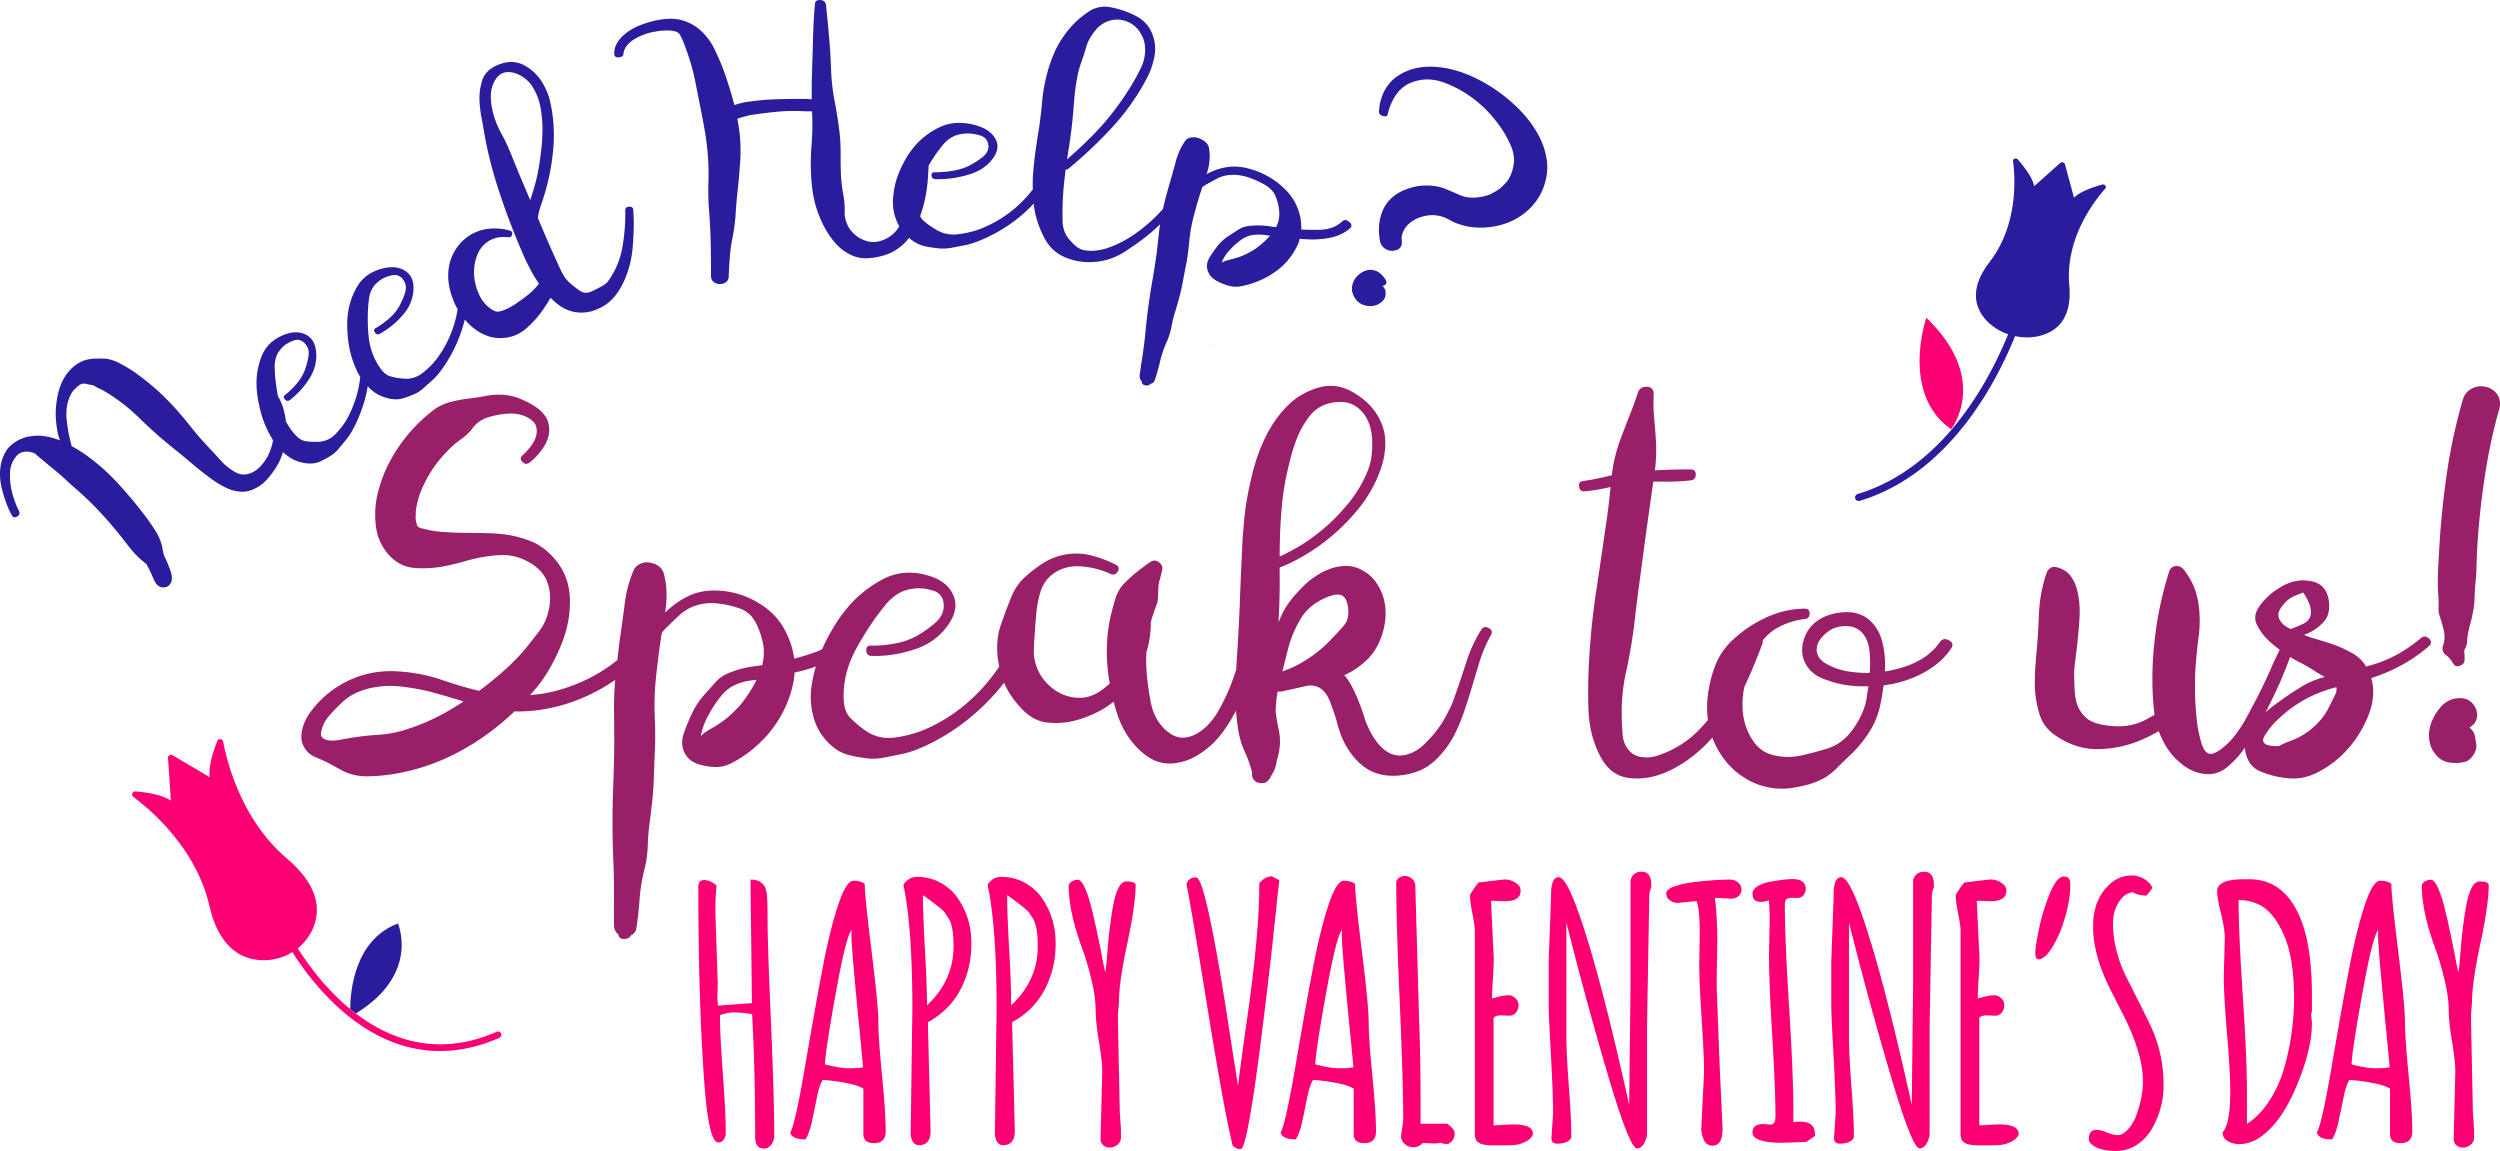 <svg version="1.1" id="Layer_1" xmlns="http://www.w3.org/2000/svg" x="0" y="0" viewBox="0 0 180.419 83.062" xml:space="preserve"><style>.st0{fill:#991f68}.st1{fill:#fc0073}.st2{fill:#291d9e}</style><path class="st0" d="M107.428 45.32c-.23-.121-.411-.073-.544.145a10.41 10.41 0 00-1.107 2.449c-.279.87-.569 1.73-.871 2.576a6.366 6.366 0 01-.363.817c-.145.29-.308.587-.49.889a9.273 9.273 0 01-1.252 1.505c-.471.448-.967.714-1.488.799-.338.06-.677.012-1.016-.145-.338-.157-.67-.454-.998-.89a6.15 6.15 0 01-.852-1.741 15.067 15.067 0 00-.726-1.869 5.722 5.722 0 00-.526-.907c-.055-.079-.122-.148-.185-.22a5.832 5.832 0 001.636-1.104c.545-.532.932-1.216 1.162-2.05.23-.823.247-1.61.054-2.36a3.65 3.65 0 00-.526-1.142 2.736 2.736 0 00-.944-.871 2.466 2.466 0 00-1.197-.363c-.411 0-.817.073-1.216.218-.75.278-1.44.744-2.068 1.397-.63.641-1.083 1.246-1.36 1.814-.103.21-.195.425-.285.644.062-1.07.095-2.142.085-3.22-.005-.245 0-.486-.002-.73.393-.157.787-.33 1.18-.54a15.493 15.493 0 001.652-1.017 14.326 14.326 0 002.703-2.503 9.493 9.493 0 001.76-3.048c.23-.653.339-1.307.327-1.96 0-.64-.182-1.27-.544-1.887-.388-.665-.986-1.233-1.797-1.705-.556-.315-1.1-.466-1.633-.454-.266 0-.526.036-.78.109-.786.218-1.47.58-2.05 1.089a7.988 7.988 0 00-1.47 1.814c-.484.823-.87 1.736-1.16 2.74a24.66 24.66 0 00-.636 2.975c-.072.52-.127 1.034-.163 1.542-.048.497-.079.962-.09 1.398a262.246 262.246 0 00-.182 4.245c-.06 1.415-.14 2.83-.236 4.246-.008.104-.012.21-.018.315l-.01.03a14.384 14.384 0 01-1.27 2.939 4.02 4.02 0 01-.49.725 3.69 3.69 0 01-.617.617c-.4.339-.841.539-1.325.6-.484.047-.961-.152-1.433-.6-.557-.532-.907-1.24-1.052-2.123a19.373 19.373 0 01-.29-2.394c-.01-.392-.005-.742.01-1.067l.007-.022a6.2 6.2 0 00.273-1.397c.024-.182.036-.363.036-.544 0-.04-.004-.08-.005-.119.028-.11.046-.228.078-.335.108-.339.223-.671.344-.998.073-.17.11-.369.11-.599 0-.218.005-.417.017-.598a2.77 2.77 0 01.11-.635c.06-.206.114-.418.162-.635.06-.23-.012-.424-.217-.58a.533.533 0 00-.327-.128.545.545 0 00-.29.09c-.327.219-.647.454-.962.708-.314.254-.61.52-.889.798-.326.316-.562.72-.708 1.216-.145.496-.266.962-.362 1.397-.121.569-.194 1.15-.218 1.742a9.389 9.389 0 00-.018.599c0 .387.018.768.054 1.143.03.384.087.778.155 1.177a6.282 6.282 0 01-.735.583 2.95 2.95 0 01-.926.4 2.85 2.85 0 01-.961.017 3.138 3.138 0 01-1.615-.744 3.352 3.352 0 01-1.052-1.506 3 3 0 01-.182-1.234c.012-.423.036-.84.073-1.252.024-.471.06-.943.109-1.415.048-.472.138-.937.272-1.396a2.7 2.7 0 01.526-.999c.23-.253.49-.453.78-.598.544-.278 1.161-.375 1.85-.29a6.131 6.131 0 011.924.525c.218.097.393.037.526-.18.12-.219.066-.382-.163-.49a8.452 8.452 0 00-1.724-.654 4.286 4.286 0 00-1.107-.145 4.491 4.491 0 00-2.34.653 9.902 9.902 0 00-1.397 1.07c-.448.412-.793.944-1.034 1.597a46.28 46.28 0 00-.672 1.797 5.136 5.136 0 00-.272 1.669c0 .157.006.32.018.49.025.306.071.599.13.885a13.74 13.74 0 01-1.283 1.618c-1.198 1.295-2.576 2.275-4.137 2.94a8.216 8.216 0 01-2.177.562 2.894 2.894 0 01-2.14-.563 6.943 6.943 0 01-1.053-.907c-.267-.29-.412-.725-.436-1.306-.048-1.221.248-2.425.89-3.61.652-1.198 1.348-2.244 2.086-3.14a3.48 3.48 0 01.889-.816c.302-.206.677-.338 1.125-.4.435-.071.913-.029 1.433.128.52.145.786.502.798 1.07.012.497-.217.938-.689 1.325a8.52 8.52 0 01-1.27.889 5.2 5.2 0 01-1.597.544 8.032 8.032 0 01-1.687.146c-.242-.013-.357.102-.345.344 0 .254.12.387.363.4.992.036 2.014-.115 3.066-.454 1.065-.339 1.893-.938 2.486-1.796.52-.75.647-1.446.381-2.087-.266-.653-.81-1.118-1.633-1.397a4.93 4.93 0 00-1.56-.272c-.642 0-1.252.145-1.833.435a8.464 8.464 0 00-2.703 2.178c-.412.508-.774 1.04-1.089 1.596-.259.442-.474.878-.665 1.312-.123.062-.244.126-.38.176-.565.205-1.108.368-1.64.512a5.826 5.826 0 00-.573-1.873 4.91 4.91 0 00-1.814-2.032 6.132 6.132 0 00-3.375-1.016c-.556 0-1.064.085-1.524.254-.665.254-1.312.672-1.941 1.252l-.089.084.034-.21a8.11 8.11 0 00.073-1.071c0-.496-.06-.986-.181-1.47-.085-.363-.315-.617-.69-.762a1.462 1.462 0 00-.544-.109c-.17 0-.333.036-.49.109a.96.96 0 00-.29.2.903.903 0 00-.2.308 8.813 8.813 0 00-.635 2.45c-.109.858-.224 1.699-.345 2.521-.068.486-.117.973-.174 1.459-.304.246-.622.482-.96.7a12.04 12.04 0 01-3.92 1.633c-.474.1-.947.16-1.42.2.223-.256.45-.51.658-.78.556-.726 1.058-1.61 1.506-2.65.447-1.027.683-2.061.708-3.102a5.22 5.22 0 00-.182-1.615 4.333 4.333 0 00-.744-1.47c-.508-.653-1.082-1.124-1.723-1.415a7.685 7.685 0 00-2.032-.562c-.387-.048-.78-.078-1.18-.09a39.28 39.28 0 00-1.179-.019c-.617 0-1.234-.018-1.85-.054a8.007 8.007 0 01-1.779-.272c-.024 0-.097-.025-.217-.073h-.001l-.049-.03a.88.88 0 01-.06-.079l-.02-.022v-.001a.208.208 0 00-.016-.05.7.7 0 01-.054-.199 4.807 4.807 0 00-.031-.096l-.005-.049a2.083 2.083 0 010-.4v-.235a6.078 6.078 0 01.58-1.924 8.726 8.726 0 011.089-1.741c.23-.278.478-.55.744-.817.254-.253.532-.49.834-.708.351-.241.641-.52.871-.834.242-.326.575-.568.998-.725a5.8 5.8 0 011.397-.29c.52-.05.98.011 1.379.18.484.218.756.49.817.817.06.327 0 .66-.182.998a2.943 2.943 0 01-.363.526c-.145.17-.296.327-.453.472-.182.17-.182.332 0 .49.169.17.344.175.526.018a4.526 4.526 0 001.052-1.197c.278-.46.387-.92.327-1.38a1.638 1.638 0 00-.254-.725 2.4 2.4 0 00-.653-.654 5.71 5.71 0 00-1.107-.598 3.699 3.699 0 00-1.216-.309 4.6 4.6 0 00-1.325.073c-.447.085-.888.151-1.324.2-.447.06-.877.145-1.288.253a3.443 3.443 0 00-1.161.563c-.363.278-.714.58-1.052.907-.327.315-.636.653-.926 1.016-.508.641-.95 1.331-1.324 2.068-.363.75-.63 1.524-.798 2.323a6.69 6.69 0 00-.055 2.14c.097.715.38 1.356.853 1.924.556.653 1.252.998 2.086 1.034a8.573 8.573 0 002.377-.218c.302-.072.617-.15.944-.235.326-.097.647-.182.961-.254.605-.133 1.21-.212 1.815-.236a3.604 3.604 0 011.778.4c.846.41 1.379.979 1.596 1.705.23.737.2 1.53-.09 2.376-.122.351-.303.69-.545 1.016-.254.327-.496.635-.725.925-.243.315-.497.612-.762.89-.28.29-.557.568-.835.834a25.758 25.758 0 01-2.016 1.654 28.221 28.221 0 01-2.556-.747 11.975 11.975 0 00-3.23-.653 7.333 7.333 0 00-2.921.363 7.42 7.42 0 00-2.54 1.524 7.903 7.903 0 00-.944 1.07c-.314.436-.514.89-.598 1.361a1.78 1.78 0 00-.037.345c0 .134.013.267.037.4.06.241.181.471.362.689.134.145.279.26.436.345.17.084.345.163.526.235.266.11.526.236.78.381.254.133.508.272.762.418.557.29 1.155.435 1.796.435h.091a12.85 12.85 0 001.96-.181c2.02-.339 3.949-1.095 5.787-2.268a18.712 18.712 0 002.85-2.24c.055.002.108.008.162.008 1.234.012 2.498-.193 3.792-.617a13.08 13.08 0 003.309-1.66 23.194 23.194 0 00-.087 2.277c.012.81.018 1.621.018 2.431-.012.81-.03 1.62-.054 2.431a66.107 66.107 0 00-.073 3.103v.018c0 1.028.024 2.056.073 3.085.024.725.036 1.457.036 2.195a66.18 66.18 0 000 2.196c0 .18.06.35.181.507.031.04.07.064.104.095 0 .023.009.046.005.068 0 .066.004.046.011-.054l.015.014c.023.216.154.33.41.33h.036c.229-.008.378-.096.453-.258l.014-.007a2.39 2.39 0 01.032-.09c-.003.03-.006.055-.01.078.03-.018.061-.027.092-.05a.67.67 0 00.272-.452c.109-.714.187-1.44.236-2.177.06-.727.181-1.44.363-2.141.12-.497.193-1.005.217-1.524.012-.52.049-1.028.11-1.524a76.49 76.49 0 00.199-1.633c.06-.533.102-1.07.127-1.615.024-.786.054-1.573.09-2.359a30.7 30.7 0 00-.018-2.358 18.35 18.35 0 01.073-2.577c.084-.847.187-1.7.308-2.558.043-.284.088-.576.134-.867.076-.086.154-.177.23-.258.314-.314.652-.64 1.015-.98a3.237 3.237 0 011.198-.708 3.78 3.78 0 011.524-.162c.544.06 1.052.169 1.524.326.556.17.967.496 1.234.98.266.484.453.998.562 1.542.113.527.09 1.065-.046 1.614-.172.024-.341.052-.516.073a6.993 6.993 0 00-2.014.545c-.351.157-.653.387-.908.689-.266.302-.52.587-.762.853-.35.399-.64.84-.87 1.324-.23.484-.43.974-.6 1.47-.169.532-.138 1.004.092 1.415.217.411.586.683 1.106.817.411.108.799.163 1.162.163h.018c.374 0 .762-.11 1.16-.327a8.137 8.137 0 001.616-1.107c.508-.435.955-.919 1.342-1.451a8.073 8.073 0 001.434-3.284c.039-.216.06-.432.075-.647.163-.039.32-.073.487-.115a8.012 8.012 0 001.05-.328c-.134.464-.241.94-.314 1.435a5.531 5.531 0 00-.055.78c0 .544.085 1.083.255 1.615.108.363.266.702.471 1.016.218.315.46.593.726.834.375.34.774.569 1.197.69.411.109.86.193 1.343.254.17.024.339.036.508.036.254 0 .508-.024.762-.073.411-.084.828-.169 1.252-.253a6.696 6.696 0 001.415-.454c.46-.194.901-.411 1.325-.653a14.553 14.553 0 002.558-1.796 15.938 15.938 0 002.147-2.254c.008.02.014.04.022.058.266.63.696 1.252 1.288 1.87.605.616 1.27.937 1.996.96.11.013.224.019.345.019.58 0 1.119-.073 1.615-.218a8.093 8.093 0 001.814-.762c.288-.16.557-.354.817-.565.08.305.17.614.272.928.399 1.185 1.04 2.135 1.923 2.848.58.46 1.185.69 1.814.69h.2a4.081 4.081 0 001.941-.653c.327-.206.635-.442.925-.708.291-.278.55-.568.78-.87.37-.5.695-1.03.976-1.59.027.374.068.747.123 1.117.085.678.255 1.295.509 1.851.224.47.396.976.534 1.505a.743.743 0 00.01.291c.073.29.278.448.617.472h.145a.472.472 0 00.345-.145.843.843 0 00.235-.345l.01-.026c.218-.295.355-.642.408-1.044l.003-.039c.096-.287.17-.616.215-.995a4.013 4.013 0 00-.091-1.361 13.67 13.67 0 01-.196-1.196c.004-.48.05-.966.139-1.46a.832.832 0 00.329-.011c.609-.13 1.24-.27 1.883-.415.389-.03.705.054.947.251.266.206.478.52.635.944.158.411.303.828.436 1.252.06.23.12.453.181.671l.2.562c.399.944.95 1.676 1.65 2.196.702.52 1.585.72 2.65.599 1.004-.122 1.814-.472 2.431-1.053a6.896 6.896 0 001.524-2.086c.206-.436.393-.895.563-1.38.169-.483.326-.967.471-1.45l.672-2.232c.23-.714.501-1.349.816-1.905a.462.462 0 00.073-.218c0-.133-.079-.236-.236-.309zm-77.277-7.312h-.001c-.047-.04-.043-.037 0 0zm.434 14.17c-.484.205-.986.387-1.506.544a8.608 8.608 0 01-1.796.309c-.605.036-1.215.102-1.832.2-.17.024-.484.078-.944.162-.471.085-.834.067-1.088-.054a.445.445 0 01-.2-.163.398.398 0 01-.054-.272c.06-.436.247-.841.562-1.216.327-.375.641-.701.943-.98.29-.278.611-.502.962-.671.35-.17.72-.297 1.107-.381a6.633 6.633 0 012.195-.11c.762.086 1.476.212 2.141.382.806.216 1.597.45 2.38.694-.467.302-.938.594-1.418.866-.472.254-.956.484-1.452.69zm22.8-1.252c-.28.302-.563.58-.854.834-.302.254-.629.484-.98.69-.193.109-.375.217-.544.326-.17.097-.308.212-.417.345.004-.047.007-.094.018-.145.06-.29.151-.58.272-.87.085-.194.175-.37.272-.527.085-.17.157-.302.218-.4.157-.265.363-.561.617-.888.254-.315.52-.556.798-.726.4-.23.865-.38 1.397-.454.147-.016.282-.036.422-.055a9.629 9.629 0 01-1.22 1.87zm39.546-4.01a8.136 8.136 0 01.944-2.268c.399-.677 1.022-1.191 1.869-1.542.52-.218.9-.254 1.143-.109.241.145.38.496.417 1.052.036.46-.085.841-.363 1.143-.266.303-.544.605-.835.908a9.233 9.233 0 01-1.814 1.505 8.2 8.2 0 01-1.747.853c.134-.526.264-1.043.386-1.542zm-.526-8.963c.036-.665.09-1.33.163-1.996.085-.665.2-1.324.345-1.977.072-.315.157-.66.254-1.035.097-.362.212-.725.345-1.088a6.554 6.554 0 011.016-1.85c.435-.545 1.01-.865 1.723-.962.496-.073.92-.037 1.27.108.351.158.642.382.871.672.411.532.623 1.21.635 2.032.024.823-.078 1.518-.308 2.086a9.037 9.037 0 01-1.67 2.686 13.448 13.448 0 01-2.412 2.213c-.484.351-.98.66-1.488.925a11.03 11.03 0 01-.802.398c.006-.741.022-1.48.058-2.212zM140.646 46.207c-.27-.148-.491-.099-.663.147-.503.724-1.245 1.276-2.227 1.656a8.637 8.637 0 01-1.725.447 7.327 7.327 0 00-.079-1.606 5.83 5.83 0 00-.276-1.03 3.055 3.055 0 00-.552-.866c-.503-.552-1.165-.81-1.987-.773-.823.037-1.51.264-2.062.681a2.52 2.52 0 00-.92 1.38c-.172.59-.123 1.142.147 1.657.27.49.681.846 1.233 1.067.565.22 1.098.375 1.602.46a9.613 9.613 0 001.702.103l-.028.21c-.049.27-.086.503-.11.7-.123.699-.436 1.41-.939 2.135-.503.711-1.104 1.183-1.803 1.417-.65.208-1.313.386-1.988.533a4.342 4.342 0 01-2.024-.037c-.639-.159-1.141-.54-1.51-1.14a4.506 4.506 0 01-.644-1.804 6.06 6.06 0 01.092-1.963 38.404 38.404 0 001.297-3.117.298.298 0 00.036-.128.264.264 0 00-.018-.097c.292-.38.648-.694 1.078-.934a5.206 5.206 0 011.95-.626c.246-.024.369-.16.369-.405 0-.233-.117-.35-.35-.35h-.018a6.788 6.788 0 00-2.614.57 9.064 9.064 0 00-2.263 1.418c-.749.614-1.282 1.35-1.602 2.209a9.09 9.09 0 00-.552 2.705v.294c0 .285.024.562.061.836-.206.244-.419.481-.642.71-.834.872-1.864 1.504-3.091 1.896a2.46 2.46 0 01-1.16.055 1.443 1.443 0 01-.938-.625c-.197-.282-.307-.638-.332-1.068-.036-.43-.055-.81-.055-1.14a13.278 13.278 0 01.313-3.314c.245-1.116.435-2.214.57-3.294.16-1.399.338-2.797.534-4.196a480.3 480.3 0 01.858-6.22c.247-.006.494-.01.743 0 .65.012 1.3-.02 1.951-.092.246-.025.368-.166.368-.424 0-.245-.122-.368-.368-.368h-.018c-.65 0-1.3.012-1.95.037-.207.003-.408.021-.613.029.091-.707.12-1.41.078-2.109a71.346 71.346 0 00-.129-1.675 12.96 12.96 0 01-.036-1.693c.012-.343-.148-.527-.479-.552h-.055c-.307 0-.51.141-.607.423a22.077 22.077 0 01-.626 1.712c-.221.565-.436 1.129-.644 1.693a10.712 10.712 0 00-.607 2.56c-.055.013-.111.021-.166.035a20.62 20.62 0 01-1.933.386c-.184.025-.276.13-.276.313a.31.31 0 00.019.093c.024.22.135.33.33.33h.038c.638-.06 1.27-.165 1.895-.312l.003-.001a59.26 59.26 0 01-.242 2.08c-.245 1.706-.497 3.424-.754 5.154a53.37 53.37 0 00-.553 5.171 41.082 41.082 0 00-.073 2.503c0 .331.006.669.018 1.012.025 1.24.289 2.368.792 3.387.478.981 1.153 1.54 2.024 1.674.233.037.466.056.7.056.637 0 1.294-.136 1.969-.405a8.445 8.445 0 001.84-1.05 9.954 9.954 0 001.546-1.416c.025-.029.048-.06.073-.088.092.248.198.493.324.732.527.982 1.233 1.73 2.116 2.245.479.295 1 .497 1.564.608.32.073.65.11.994.11.246 0 .503-.019.773-.056.368-.061.749-.14 1.141-.239.38-.11.736-.251 1.068-.423.355-.196.674-.436.957-.718.282-.282.57-.564.865-.847a8.992 8.992 0 001.454-1.693 5.9 5.9 0 00.865-2.06c.093-.43.172-.905.237-1.426a8.036 8.036 0 002.652-.783 6.822 6.822 0 001.233-.792c.38-.306.712-.668.994-1.085a.508.508 0 00.092-.258c0-.135-.086-.245-.257-.331zm-7.49 2.208a4.753 4.753 0 01-1.363-.515 1.43 1.43 0 01-.497-.424.965.965 0 01-.184-.478c-.037-.405.129-.785.497-1.14.356-.37.76-.584 1.215-.645.429-.062.779-.03 1.049.092.282.123.503.307.662.552.245.356.38.816.405 1.38.03.447.024.885-.001 1.317-.061.001-.122.008-.183.008a8.51 8.51 0 01-1.6-.147zM175.293 46.63c.098-.086.147-.178.147-.276 0-.086-.049-.178-.147-.276-.196-.184-.393-.19-.59-.019-.98.822-2.011 1.417-3.09 1.786-.277.096-.568.173-.851.26a2.706 2.706 0 00-.99-.96 9.004 9.004 0 00-1.675-.736l-.957-.294c-.3-.081-.587-.181-.865-.295.032-.013.06-.023.092-.037.43-.171.797-.398 1.104-.68.172-.148.313-.313.423-.497.099-.185.16-.393.185-.626.048-.601-.062-1.092-.332-1.473-.257-.367-.693-.57-1.306-.607a1.293 1.293 0 00-.203-.018c-.601 0-1.196.19-1.785.57-.638.405-1.129.877-1.473 1.417-.257.418-.294.817-.11 1.197.184.393.436.748.755 1.067.172.172.35.331.533.479.135.107.248.194.363.281-.233.47-.458.944-.667 1.43-.307.7-.639 1.393-.994 2.08-.221.417-.473.89-.755 1.417a9.097 9.097 0 01-.994 1.472 4.441 4.441 0 01-.644.626c-.22.196-.454.344-.7.442-.392.159-.686-.074-.883-.7-.196-.613-.325-1.318-.386-2.116-.062-.65-.092-1.27-.092-1.86 0-.576.006-.956.018-1.14.05-.859.13-1.705.24-2.54.11-.822.11-1.626 0-2.41a5.924 5.924 0 00-.332-1.252 5.737 5.737 0 00-.717-1.215c-.147-.184-.32-.276-.516-.276h-.092c-.245.025-.405.172-.478.442a25.627 25.627 0 00-1.05 5.061 24.637 24.637 0 00-.146 2.65c0 .871.049 1.718.147 2.54l.007.044c-.23.128-.463.258-.688.38-.761.392-1.638.527-2.632.404-.76-.086-1.307-.282-1.638-.589a2.309 2.309 0 01-.7-1.196 4.475 4.475 0 01-.11-.865c-.012-.307-.025-.644-.037-1.013 0-.22.019-.484.056-.79.036-.32.08-.67.129-1.05.085-.699.153-1.441.202-2.226.049-.786-.012-1.491-.184-2.117a2.718 2.718 0 00-.515-1.03c-.246-.295-.583-.485-1.013-.572a.332.332 0 01-.11-.018c-.11 0-.203.03-.276.092a.587.587 0 00-.258.313c-.331.945-.521 1.95-.57 3.019a48.698 48.698 0 01-.203 3.091c-.024.307-.049.638-.073.994-.013.246-.019.497-.019.755v.35a7.89 7.89 0 00.331 2.005c.197.639.571 1.148 1.123 1.528.97.675 1.988 1.012 3.055 1.012h.092a8.334 8.334 0 003.203-.717c.386-.172.765-.373 1.14-.587.084.224.178.45.295.678.319.65.742 1.19 1.27 1.62.282.245.583.436.902.57a2.8 2.8 0 001.049.24h.073c.491 0 .945-.172 1.362-.516a6.606 6.606 0 001.16-1.251c.035-.05.061-.095.095-.144.096.836.44 1.396 1.038 1.671a6.57 6.57 0 002.08.534c.11.012.226.019.35.019.539.012 1.085-.111 1.637-.368a7.322 7.322 0 001.877-1.289 8.065 8.065 0 001.951-2.926c.373-.954.436-1.84.196-2.663.438-.145.866-.304 1.277-.484a11.538 11.538 0 002.889-1.822zm-10.325-3.203c.172-.17.368-.306.59-.404.22-.098.44-.184.662-.258.405.614.589 1.11.552 1.49-.025.381-.258.657-.7.83-.172.072-.343.146-.515.22-.078.033-.155.06-.233.091-.107-.054-.223-.103-.32-.165-.318-.208-.508-.454-.57-.736-.061-.282.117-.638.534-1.068zm-.618 6.24c.344-.748.644-1.5.924-2.254.208.129.419.248.633.358.441.22.865.466 1.27.736.194.122.395.237.601.347a6.165 6.165 0 00-1.834.794c-.687.43-1.338.878-1.951 1.344a7.983 7.983 0 00-.491.41c.293-.564.578-1.14.848-1.736zm4.17.478l-.478.957c-.27.516-.62.963-1.05 1.344-.429.392-.907.699-1.435.92-.184.073-.374.147-.57.22-.184.087-.362.172-.534.259-.552.012-.902-.062-1.05-.222-.146-.147-.097-.38.148-.7.099-.158.209-.312.331-.46.11-.134.233-.269.368-.404a9.418 9.418 0 012.264-1.675c.67-.345 1.37-.607 2.096-.793.035.16.009.344-.09.554zM177.611 50.384h-.092c-.552 0-1.018.221-1.398.663-.405.478-.663.982-.773 1.51a2.463 2.463 0 000 1.03c.073.343.232.65.478.92a1.5 1.5 0 00.902.515 3.086 3.086 0 001.068-.018c.257-.049.478-.203.662-.46.184-.258.27-.516.258-.773a3.095 3.095 0 00-.056-.332 3.375 3.375 0 00-.055-.313.91.91 0 00-.383-.601c.035-.03.07-.06.11-.086l-.113.062c.147-.086.27-.19.368-.313a.975.975 0 00.166-.405c.011-.061.018-.129.018-.202 0-.246-.086-.485-.258-.718-.209-.294-.51-.454-.902-.479zm.288 2.654l.007.015-.007-.015zm.154-.335l-.026.034c.002-.005.008-.01.008-.015.012 0 .018-.006.018-.019zM180.401 28.925a1.026 1.026 0 00-.184-.46 1.297 1.297 0 00-.773-.533 1.736 1.736 0 00-.424-.056c-.196 0-.38.043-.552.129a1.259 1.259 0 00-.736.865 38.39 38.39 0 00-1.122 5.116 61.849 61.849 0 00-.552 5.208l-.074 1.27c-.025.43-.043.853-.055 1.27v.626l.037.644c.024.234.03.491.018.773-.012.295.025.553.11.773.099.283.19.607.277.976.073.368.06.693-.037.975-.123.331-.068.583.165.755.221.172.393.368.516.589.073.147.184.227.33.239a.45.45 0 00.167-.037c.232-.074.35-.22.35-.441v-.258a1.85 1.85 0 00-.02-.258c0-.075 0-.135-.003-.18.021-.031.046-.072.078-.133a1.11 1.11 0 00.128-.534c.012-.196.037-.38.074-.552.037-.196.08-.392.129-.588.061-.197.11-.393.147-.59.098-.392.16-.81.184-1.251.012-.442.037-.859.074-1.252.048-.417.073-.84.073-1.27.012-.428.03-.852.055-1.27.099-1.68.276-3.355.534-5.024a39.659 39.659 0 011.05-4.932c.036-.135.054-.264.054-.386 0-.074-.006-.141-.018-.203z"/><g><path class="st1" d="M55.138 82.89c-.426 0-.639-.279-.639-.835 0-3.193-.073-6.148-.22-8.865a7.097 7.097 0 00-1.265-.123 2.7 2.7 0 00-1.056.196c0 .934.07 2.346.208 4.236.14 1.892.21 3.32.21 4.286a.77.77 0 01-.148.454.458.458 0 01-.393.209c-.459.008-.794-1.429-1.007-4.31-.287-3.905-.43-8.627-.43-14.17 0-.302.143-.454.43-.454.156 0 .323.043.504.13.18.085.307.177.38.276a19.707 19.707 0 00-.086 1.89l.172 5.17-.025.945c0 .238.017.454.05.65l2.443-.183-.098-8.251v-.663c.638 0 1.019.286 1.142.86.057.278.085.986.085 2.123 0 1.138.08 3.551.24 7.238.16 3.688.24 6.448.24 8.282 0 .221-.07.428-.21.62-.139.192-.315.289-.527.289zM63.082 82.497c-.516 0-.774-.217-.774-.651v-3.278c-.237-.164-.665-.303-1.283-.418a14.73 14.73 0 00-1.651-.22c-.172.294-.313.72-.424 1.276-.11.557-.225 1.117-.344 1.682-.118.565-.276 1.011-.472 1.339-.655 0-1.024-.168-1.106-.504.23-.327.602-2.001 1.118-5.022.515-3.02.94-5.383 1.27-7.09s.69-3.142 1.075-4.304c.385-1.162.753-1.744 1.105-1.744s.622.074.81.222c0 .597.164 2.214.492 4.85.327 2.635.49 4.34.49 5.113s.089 2.06.265 3.856c.176 1.797.264 3.145.264 4.045 0 .565-.278.848-.835.848zm-1.056-8.208a379.87 379.87 0 01-.4-4.248c-.118-1.347-.177-2.161-.177-2.444s.004-.444.012-.485c-.262.27-.64 1.772-1.136 4.506-.495 2.734-.759 4.465-.791 5.194.695.188 1.278.282 1.749.282.47 0 .804-.025 1-.073-.024-.336-.11-1.246-.257-2.732zM65.721 81.797l.123-8.975c0-3.946-.216-6.938-.65-8.976.262-.376.585-.565.97-.565.622 0 1.188.14 1.7.418.511.278.927.646 1.246 1.105.664.958.995 2.05.995 3.278 0 1.228-.266 2.343-.798 3.346-.532 1.002-1.314 1.782-2.345 2.339l.196 7.833c0 .696-.278 1.044-.835 1.044a.486.486 0 01-.454-.264 1.175 1.175 0 01-.148-.583zm1.18-9.246c1.276-1.195 1.915-2.615 1.915-4.26v-.013c0-.94-.115-1.6-.344-1.976-.115-.18-.207-.322-.276-.424-.07-.102-.211-.24-.424-.411a29.02 29.02 0 00-1.166-.872c0 .884.049 2.21.147 3.978s.147 3.094.147 3.978zM71.8 81.797l.122-8.975c0-3.946-.216-6.938-.65-8.976.261-.376.584-.565.97-.565.622 0 1.188.14 1.7.418.511.278.927.646 1.246 1.105.664.958.995 2.05.995 3.278 0 1.228-.266 2.343-.798 3.346-.532 1.002-1.314 1.782-2.345 2.339l.196 7.833c0 .696-.278 1.044-.835 1.044a.486.486 0 01-.454-.264 1.175 1.175 0 01-.148-.583zm1.178-9.246c1.277-1.195 1.916-2.615 1.916-4.26v-.013c0-.94-.115-1.6-.344-1.976-.115-.18-.207-.322-.276-.424-.07-.102-.211-.24-.424-.411a29.02 29.02 0 00-1.167-.872c0 .884.05 2.21.148 3.978s.147 3.094.147 3.978zM79.424 82.202l.123-4.862c0-.491-.08-1.217-.24-2.18-.16-.961-.24-1.735-.24-2.32 0-.585-.1-1.297-.3-2.136-.2-.84-.423-1.595-.67-2.266-.646-1.76-.97-3.262-.97-4.506 0-.123.073-.227.216-.313.143-.086.292-.13.448-.13s.32.193.497.578c.176.385.338.876.485 1.473.147.598.285 1.196.412 1.793.127.598.243 1.177.35 1.737.106.561.184.923.233 1.087.033-.147.071-.497.116-1.05.045-.552.097-1.12.154-1.7.065-.59.147-1.179.246-1.768.22-1.35.554-2.026 1-2.026.446 0 .67.09.67.27 0 .941-.202 2.345-.602 4.211-.401 1.866-.602 3.283-.602 4.249l-.074.871v.38l.136 6.668.085 1.252v.565c0 .221-.084.4-.251.534a.855.855 0 01-.547.203.683.683 0 01-.485-.178.572.572 0 01-.19-.436zM86.324 63.318c.459 0 1.233 3.524 2.321 10.572.426 2.758.659 4.244.7 4.457.114-.942.32-2.452.614-4.53.622-4.29.929-7.646.92-10.069.262-.336.57-.503.921-.503l.529.282c-.042.286-.131 1.1-.27 2.443-.14 1.343-.27 2.546-.393 3.61s-.242 2.069-.357 3.014c-.114.946-.239 1.944-.374 2.996s-.264 1.998-.387 2.837-.245 1.606-.368 2.302c-.262 1.465-.475 2.197-.638 2.197a.744.744 0 01-.59-.27c-.41-1.686-1.007-4.958-1.793-9.816-.786-4.858-1.297-7.868-1.534-9.03.098-.328.331-.492.7-.492zM98.468 82.497c-.516 0-.774-.217-.774-.651v-3.278c-.237-.164-.665-.303-1.283-.418a14.73 14.73 0 00-1.652-.22c-.171.294-.312.72-.423 1.276-.11.557-.225 1.117-.344 1.682-.118.565-.276 1.011-.472 1.339-.655 0-1.024-.168-1.106-.504.23-.327.602-2.001 1.118-5.022s.94-5.383 1.27-7.09c.332-1.707.69-3.142 1.075-4.304.385-1.162.753-1.744 1.105-1.744s.622.074.81.222c0 .597.164 2.214.492 4.85.327 2.635.49 4.34.49 5.113s.088 2.06.264 3.856c.176 1.797.265 3.145.265 4.045 0 .565-.279.848-.835.848zm-1.056-8.208c-.147-1.486-.28-2.902-.4-4.248-.118-1.347-.177-2.161-.177-2.444s.004-.444.012-.485c-.262.27-.64 1.772-1.136 4.506-.495 2.734-.759 4.465-.792 5.194.696.188 1.28.282 1.75.282s.804-.025 1-.073c-.024-.336-.11-1.246-.257-2.732zM102.397 72.993l.024.799v.11c.065 1.457.099 3.642.099 6.557v.638h1.915c.36.245.54.479.54.7a.808.808 0 01-.184.546c-.123.143-.25.215-.38.215s-.283-.028-.455-.086a2.112 2.112 0 01-.48.049l-.809-.037c-.172.205-.387.307-.645.307s-.474-.08-.65-.239a.734.734 0 01-.265-.559l.16-1.105c0-1.907-.084-4.765-.252-8.576-.168-3.81-.251-6.67-.251-8.576 0-.156.06-.28.184-.375.123-.094.276-.141.46-.141s.352.07.504.209c.151.139.227.31.227.515l.258 9.05zM108.928 73.3l-.625-.024c-.246 0-.418.061-.516.184v7.76a69.51 69.51 0 011.4-.074c.957 0 1.436.221 1.436.663v.086c-.115.23-.311.405-.59.528a2.326 2.326 0 01-.736.209c-.213.016-.487.024-.823.024h-.785c-.623 0-1.007-.122-1.155-.368a.909.909 0 01-.098-.455v-14.61c0-.287-.057-.713-.172-1.277-.114-.565-.172-.995-.172-1.29v-.085c.279-.459.487-.754.626-.885l1.867-.22c.253 0 .51.075.767.226.258.152.387.35.387.596 0 .5-.38.749-1.142.749l-.724-.025c-.123 0-.213.005-.27.013l.196 4.15c0 .336-.02.825-.062 1.467a25.05 25.05 0 00-.06 1.406c.089-.016.212-.045.368-.086.343-.09.611-.135.804-.135.192 0 .364.07.515.209a.66.66 0 01.227.503.829.829 0 01-.184.528.58.58 0 01-.479.233zM111.765 69.335l.172-4.617v-.16c0-.835.184-1.252.553-1.252.335 0 .786.778 1.35 2.333 1.032 2.824 2.268 7.485 3.708 13.985l.025.123.098-8.768v-7.44c.098-.417.373-.626.823-.626.45 0 .675.327.675.982v.147c-.098.205-.147.45-.147.737l-.16 9.295v7.686c0 .254-.07.503-.209.749-.139.246-.311.368-.516.368-.351 0-1.039-1.725-2.062-5.175a276.269 276.269 0 01-3.033-11.13v8.25c0 .803.06 1.998.178 3.586.119 1.588.178 2.783.178 3.585 0 .156-.094.285-.282.387-.188.102-.428.154-.719.154s-.435-.131-.435-.393l.123-1.805c0-.868-.054-2.276-.16-4.224-.107-1.948-.16-3.139-.16-3.573v-3.204zM123.933 67.91l-.05 3.241.222 5.784.209 4.518c0 .819-.242 1.228-.725 1.228-.278 0-.483-.131-.614-.393s-.196-.552-.196-.872l.196-4.015c0-.867-.057-2.173-.172-3.916-.114-1.744-.171-3.05-.171-3.917l.036-2.198c0-1.204-.078-1.985-.233-2.345l-1.363.135a.918.918 0 01-.57-.19.588.588 0 01-.253-.492c0-.2.2-.37.602-.51.41-.147.9-.253 1.474-.318 1.006-.115 1.853-.172 2.54-.172a.87.87 0 01.56.202.627.627 0 01.251.51.59.59 0 01-.22.485.831.831 0 01-.541.178l-.896-.05c-.115 0-.2.005-.258.013.114.966.172 1.997.172 3.094zM129.728 64.804l-.442-.013c-.164 0-.285.035-.362.105-.078.07-.117.207-.117.411 0 1.637.103 4.089.307 7.355.205 3.266.307 5.717.307 7.354v.97c.172-.024.344-.036.516-.036.695 0 1.043.294 1.043.883v.148l-.625.43-1.707.061c-1.45 0-2.174-.25-2.174-.749 0-.4.254-.601.762-.601l.528.036c.245 0 .368-.196.368-.589 0-1.293-.078-3.231-.233-5.814-.156-2.582-.234-4.52-.234-5.814l.05-2.566c0-.54-.021-1.007-.062-1.4-.22.074-.417.111-.59.111-.392 0-.589-.2-.589-.602 0-.204.127-.382.38-.534.255-.15.57-.26.946-.325.704-.123 1.226-.184 1.566-.184.34 0 .583.067.73.202.148.136.221.295.221.48a.734.734 0 01-.165.478.524.524 0 01-.424.203zM132.159 69.335l.172-4.617v-.16c0-.835.184-1.252.553-1.252.335 0 .786.778 1.35 2.333 1.031 2.824 2.268 7.485 3.708 13.985l.025.123.098-8.768v-7.44c.098-.417.373-.626.822-.626.45 0 .676.327.676.982v.147c-.098.205-.147.45-.147.737l-.16 9.295v7.686c0 .254-.07.503-.209.749-.139.246-.311.368-.516.368-.351 0-1.039-1.725-2.062-5.175a276.27 276.27 0 01-3.033-11.13v8.25c0 .803.06 1.998.178 3.586.119 1.588.178 2.783.178 3.585 0 .156-.094.285-.282.387-.188.102-.428.154-.719.154-.29 0-.435-.131-.435-.393l.122-1.805c0-.868-.053-2.276-.159-4.224-.107-1.948-.16-3.139-.16-3.573v-3.204zM143.983 73.3l-.626-.024c-.245 0-.417.061-.516.184v7.76c.86-.05 1.326-.074 1.4-.074.958 0 1.437.221 1.437.663v.086c-.115.23-.311.405-.59.528a2.325 2.325 0 01-.736.209c-.213.016-.487.024-.823.024h-.785c-.623 0-1.007-.122-1.155-.368a.909.909 0 01-.098-.455v-14.61c0-.287-.057-.713-.172-1.277-.115-.565-.172-.995-.172-1.29v-.085c.279-.459.487-.754.626-.885l1.867-.22c.253 0 .51.075.767.226.258.152.387.35.387.596 0 .5-.38.749-1.142.749l-.724-.025c-.123 0-.213.005-.27.013l.196 4.15c0 .336-.02.825-.062 1.467a25.06 25.06 0 00-.06 1.406c.089-.016.212-.045.368-.086.343-.09.611-.135.804-.135.192 0 .364.07.515.209a.66.66 0 01.227.503.829.829 0 01-.184.528.58.58 0 01-.479.233zM147.102 69.236c-.147-.032-.22-.188-.22-.466 0-.279.085-.84.257-1.682.172-.843.427-1.693.767-2.548.34-.856.69-1.283 1.05-1.283.303 0 .454.184.454.552 0 .712-.123 1.496-.368 2.351-.246.856-.552 1.583-.921 2.18-.368.597-.708.896-1.02.896zM150.748 82.214c0-.45.189-.675.565-.675.189 0 .436.064.743.19.307.128.573.19.798.19s.469-.143.731-.43c.262-.285.466-.642.614-1.067.302-.868.454-1.652.454-2.351 0-.7-.123-1.451-.368-2.254a14.615 14.615 0 00-.897-2.259c-.352-.704-.708-1.407-1.068-2.112-.851-1.678-1.273-3.208-1.265-4.592-.008-1.31.406-2.337 1.24-3.082.442-.393.963-.59 1.56-.59.303 0 .597.085.884.253.286.168.487.386.602.657l-.43.54c-.418 0-.745-.082-.982-.246-.311.033-.582.18-.81.442-.418.483-.627 1.08-.627 1.787 0 .708.09 1.397.27 2.069.18.671.405 1.272.676 1.804.27.533.56 1.11.871 1.732.32.622.614 1.22.884 1.792.63 1.327.946 2.76.946 4.298.008 1.08-.267 2.12-.823 3.119a3.337 3.337 0 01-1.08 1.172c-.459.307-.97.46-1.535.46-.606 0-1.083-.09-1.43-.27-.349-.18-.523-.372-.523-.577zM166.784 73.251l.062.528c.008 1.187-.307 2.587-.946 4.2-.72 1.84-1.571 3.147-2.554 3.916-.557.442-1.13.667-1.719.675a1.69 1.69 0 01-.847-.214.695.695 0 01-.38-.645c.368-.385.552-1.371.552-2.959 0-.933-.078-2.321-.233-4.163-.156-1.841-.234-3.22-.234-4.137l.074-2.75c0-.443-.092-1.038-.276-1.787-.184-.75-.276-1.279-.276-1.59 0-.581.642-.872 1.927-.872h.381c1.71 0 2.951.958 3.72 2.873.54 1.334.81 3.177.81 5.526v1.166a.473.473 0 00-.06.233zm-4.628 5.452v2.406c.63-.409 1.178-.98 1.645-1.712a8.987 8.987 0 001.068-2.4c.458-1.663.687-3.32.687-4.974 0-1.899-.237-3.397-.712-4.493-.483-1.13-1.08-1.875-1.792-2.235a3.105 3.105 0 00-1.498-.332v.025c0 1.514.1 3.794.3 6.84.201 3.044.302 5.336.302 6.875zM173.255 82.497c-.516 0-.774-.217-.774-.651v-3.278c-.237-.164-.665-.303-1.283-.418a14.73 14.73 0 00-1.652-.22c-.171.294-.312.72-.423 1.276-.11.557-.225 1.117-.344 1.682-.118.565-.276 1.011-.472 1.339-.655 0-1.024-.168-1.106-.504.23-.327.602-2.001 1.118-5.022s.94-5.383 1.27-7.09c.332-1.707.69-3.142 1.075-4.304.385-1.162.753-1.744 1.105-1.744s.622.074.81.222c0 .597.164 2.214.492 4.85.327 2.635.49 4.34.49 5.113s.088 2.06.264 3.856c.177 1.797.265 3.145.265 4.045 0 .565-.279.848-.835.848zm-1.056-8.208c-.147-1.486-.28-2.902-.4-4.248-.118-1.347-.177-2.161-.177-2.444s.004-.444.012-.485c-.262.27-.64 1.772-1.136 4.506-.495 2.734-.759 4.465-.792 5.194.696.188 1.28.282 1.75.282s.804-.025 1-.073c-.024-.336-.11-1.246-.257-2.732zM177.073 82.202l.123-4.862c0-.491-.08-1.217-.239-2.18-.16-.961-.24-1.735-.24-2.32 0-.585-.1-1.297-.3-2.136-.201-.84-.424-1.595-.67-2.266-.646-1.76-.97-3.262-.97-4.506 0-.123.072-.227.215-.313.143-.086.293-.13.448-.13s.321.193.498.578c.175.385.337.876.485 1.473.147.598.284 1.196.411 1.793.127.598.243 1.177.35 1.737.106.561.184.923.233 1.087.033-.147.072-.497.117-1.05.045-.552.096-1.12.153-1.7.066-.59.148-1.179.246-1.768.221-1.35.554-2.026 1-2.026.447 0 .67.09.67.27 0 .941-.201 2.345-.602 4.211-.401 1.866-.602 3.283-.602 4.249l-.073.871v.38l.135 6.668.086 1.252v.565c0 .221-.084.4-.252.534a.855.855 0 01-.546.203.683.683 0 01-.485-.178.572.572 0 01-.19-.436z"/></g><g><path class="st2" d="M8.002 27.54H8zM45.392 14.915c-.188.02-.277.112-.268.273a13.72 13.72 0 01-.216 2.696 5.854 5.854 0 01-1.048 2.442c-.101.128-.285.26-.551.4-.274.14-.486.246-.636.314-.305.128-.573.114-.805-.04a7.92 7.92 0 01-.667-.515 2.344 2.344 0 01-.564-.668c-.13-.243-.254-.501-.372-.774a68.464 68.464 0 01-1.07-2.422c-.127-.295-.25-.596-.376-.892.028-.27.106-.595.24-.984.424-1.185.71-2.435.845-3.752.141-1.328.063-2.616-.252-3.867a3.874 3.874 0 00-.275-.714 4.278 4.278 0 00-.424-.731 3.401 3.401 0 00-1.211-1.013c-.488-.242-1.04-.259-1.648-.046a.525.525 0 00-.027.01c-.692.25-1.117.654-1.279 1.202a4.392 4.392 0 00-.163 1.742c.027.319.072.64.132.966.065.314.117.606.158.876.26 1.53.652 3.054 1.163 4.573a49.687 49.687 0 001.718 4.461c.158.364.345.744.559 1.14.163.303.345.59.536.868-.043.052-.075.112-.12.163-.241.293-.516.55-.822.774-.126.101-.32.241-.58.422-.258.19-.52.347-.787.47a3.002 3.002 0 01-.522.185.573.573 0 01-.419-.055c-.516-.277-.894-.715-1.133-1.32a3.777 3.777 0 01-.283-1.798c.03-.316.105-.62.225-.909a1.99 1.99 0 01.504-.752 1.89 1.89 0 01.735-.437c.293-.097.625-.124.995-.079.148.014.239-.051.274-.197.042-.15-.012-.244-.164-.284a3.72 3.72 0 00-1.125-.153 3.23 3.23 0 00-2.556 1.193 3.394 3.394 0 00-.738 1.742c-.09.705.027 1.447.337 2.227.055.147.117.29.187.43.04.078.085.15.127.226-.032.183-.06.365-.104.549a8.086 8.086 0 01-1.405 3.041 5.47 5.47 0 01-1.046 1.037 1.893 1.893 0 01-1.404.385 4.895 4.895 0 01-.914-.165c-.254-.076-.493-.275-.719-.598-.475-.68-.758-1.465-.839-2.362a12.461 12.461 0 01.017-2.51c.028-.296.098-.554.21-.773.1-.222.271-.428.515-.617.232-.192.534-.331.906-.418.368-.094.663.022.882.345.192.282.218.614.08.995a5.66 5.66 0 01-.423.939c-.194.32-.439.604-.734.854-.29.256-.598.476-.923.662-.144.077-.167.182-.07.316.096.144.215.178.359.102a6.16 6.16 0 001.612-1.303c.499-.552.773-1.173.812-1.867.036-.605-.143-1.051-.544-1.332-.405-.288-.911-.372-1.514-.25a3.455 3.455 0 00-1.041.384c-.384.224-.69.52-.92.89a5.127 5.127 0 00-.73 2.186c-.04.432-.042.86-.006 1.286.028.43.086.836.17 1.22.12.518.301 1.03.542 1.538.059.122.131.24.205.358a8.173 8.173 0 01-.92 2.969c-.226.41-.517.796-.87 1.159a1.773 1.773 0 01-1.295.556 4.52 4.52 0 01-.894-.053c-.253-.043-.507-.212-.765-.506a4.744 4.744 0 01-.63-.927 4.968 4.968 0 00-.177-.908 3.782 3.782 0 00-.305-.748c-.025-.047-.056-.092-.082-.138-.133-.71-.223-1.388-.236-2.017-.013-.298.02-.562.097-.794.065-.233.202-.458.41-.676.196-.219.467-.395.812-.526.34-.138.639-.06.893.234.222.257.291.582.21.978-.08.396-.173.723-.28.984-.142.342-.339.655-.589.938-.244.291-.51.548-.796.771-.128.095-.136.202-.024.323.11.132.228.15.355.057a5.95 5.95 0 001.372-1.492c.406-.61.585-1.26.53-1.954-.047-.607-.279-1.026-.702-1.256-.428-.235-.926-.256-1.487-.06a3.26 3.26 0 00-.946.508c-.337.269-.59.601-.761.995a5.25 5.25 0 00-.404 2.26c.02.434.076.86.166 1.277.085.424.194.82.326 1.191.178.49.413.966.7 1.43a4.9 4.9 0 01-.266.894c-.135.32-.327.62-.575.904-.244.29-.52.486-.834.59a1.193 1.193 0 01-.51.077 1.143 1.143 0 01-.53-.16 3.866 3.866 0 01-1.052-.84c-.315-.344-.624-.677-.926-1.001a19.33 19.33 0 01-1.155-1.328c-.363-.46-.74-.91-1.131-1.353a19.06 19.06 0 00-1.291-1.313c-.462-.416-.94-.807-1.436-1.174a7.783 7.783 0 00-.652-.447 11.208 11.208 0 00-.959-.529 5.369 5.369 0 00-.288-.103 1.67 1.67 0 00-.227-.059 1.06 1.06 0 00-.226-.047l-.294-.01c-.258-.013-.278-.007-.062.016-.643-.056-1.189.05-1.63.313a2.995 2.995 0 00-1.025 1.056c-.142.24-.255.494-.341.762-.09.273-.155.554-.192.842-.076.439-.1.88-.075 1.326.03.44.087.842.17 1.209.036.131.08.257.128.383a4.624 4.624 0 00-1.468-.338c-.307-.01-.616.02-.925.089a2.693 2.693 0 00-.87.391c-.257.171-.461.372-.613.6a.648.648 0 00-.063.116 2.695 2.695 0 00-.332.913c-.107.603-.065 1.234.122 1.892.176.66.395 1.23.654 1.71a.303.303 0 00.113.141c.077.049.17.043.283-.014.178-.1.222-.24.132-.419a6.516 6.516 0 01-.483-1.302 5.134 5.134 0 01-.16-1.369c.002-.47.146-.884.435-1.242.284-.351.698-.445 1.233-.277a.517.517 0 01.215.126c.06.059.122.114.186.166.023.024.11.096.258.214.142.113.188.148.137.105.13.115.263.228.397.338l.412.335c.24.202.495.425.763.669.258.246.525.486.8.719.58.508 1.144 1.055 1.691 1.644A28.101 28.101 0 018.8 38.8c.244.323.49.635.738.937a5.4 5.4 0 00.843.818.723.723 0 00.14.112c.011.008.022.012.034.019.004.007.005.01.012.019.045.075.084.15.119.227a5.72 5.72 0 01.299.634c.06.136.123.27.187.399.147.276.34.417.58.427.241.01.419-.075.535-.257l.006-.01a.592.592 0 00.09-.213.757.757 0 00.019-.275 1.977 1.977 0 00-.132-.534 15.38 15.38 0 00-.197-.503 2.251 2.251 0 00-.109-.237 98.072 98.072 0 01-.1-.23l-.065-.113a19.882 19.882 0 00-.053-.131c.084.196.11.237.075.12a2.356 2.356 0 01-.07-.292 3.634 3.634 0 00-.527-1.402 17.027 17.027 0 00-.877-1.25 32.494 32.494 0 00-1.962-2.317 14.703 14.703 0 00-2.157-1.892l-.15-.108c-.283-.195-.594-.38-.919-.558 0-.03 0-.06-.01-.094a10.897 10.897 0 01-.344-1.89c-.063-.698.061-1.32.378-1.861.095-.152.243-.312.444-.48.203-.166.413-.219.628-.157.095.028.19.05.283.065l.223.039c.068.049.131.09.19.121a2.822 2.822 0 00.352.167l.018.009c.999.56 1.905 1.245 2.72 2.046.81.795 1.652 1.54 2.525 2.238.44.352.866.704 1.28 1.057.42.357.851.7 1.293 1.026a7.06 7.06 0 001.052.661c.367.199.752.313 1.154.344.218.015.426-.003.627-.055.2-.062.39-.144.57-.245.301-.165.57-.391.811-.68l.084-.094c.265-.327.488-.656.665-.986.13-.25.232-.515.316-.79.134.12.276.232.428.334.206.144.424.256.654.336.236.076.468.122.696.142.321.026.608-.014.863-.12.244-.108.497-.242.758-.402.093-.054.18-.116.264-.183.125-.1.24-.214.347-.34.169-.208.342-.417.52-.629.203-.242.38-.507.529-.797.155-.284.293-.573.412-.868.267-.632.469-1.285.604-1.963.018-.088.026-.177.042-.266.084.086.166.174.259.253.192.168.403.306.63.415.233.105.466.18.698.228.327.067.628.064.904-.009a6.73 6.73 0 00.833-.301c.102-.042.2-.091.295-.147.142-.084.275-.182.4-.293.202-.184.407-.369.618-.556a4.38 4.38 0 00.648-.721c.196-.26.375-.529.537-.806.357-.59.65-1.21.88-1.864.12-.336.223-.675.309-1.018.156.184.322.358.504.515.314.276.66.489 1.042.639.381.15.79.21 1.227.18a2.744 2.744 0 001.695-.719c.497-.44.932-.944 1.303-1.512.15-.218.284-.444.418-.67.14.139.278.277.43.399.395.329.83.54 1.309.632.265.047.536.053.812.02a2.762 2.762 0 00.898-.265 3.03 3.03 0 001.085-.783c.296-.336.543-.72.744-1.154a7.499 7.499 0 00.656-2.63c.076-.963.087-1.811.03-2.545a.28.28 0 00-.017-.112c-.04-.1-.137-.147-.29-.136zM6.709 27.775c-.025-.017-.02-.013 0 0zm30.161-16.68a14.07 14.07 0 00-.734-1.542 6.35 6.35 0 01-.593-1.58 4.246 4.246 0 01-.118-1.156c.015-.397.13-.763.347-1.097.12-.185.257-.318.412-.398.154-.081.32-.121.497-.12.323.003.644.1.96.294.32.2.56.42.72.657.336.505.554 1.057.656 1.656.107.607.148 1.218.126 1.831-.005.318-.025.637-.06.957-.033.319-.07.621-.11.908-.066.497-.158.99-.275 1.48-.124.49-.27.975-.434 1.455-.036-.086-.075-.17-.112-.257-.214-.514-.431-1.027-.651-1.54-.212-.515-.422-1.031-.63-1.549zM97.37 16.013c-.185-.159-.351-.171-.499-.037-.42.39-.966.591-1.637.608-.462.01-.9 0-1.327-.02a3.678 3.678 0 00-.196-1.361c-.212-.648-.6-1.225-1.164-1.726a5.744 5.744 0 00-2.536-1.337 3.883 3.883 0 00-1.222-.11 4.414 4.414 0 00-1.636.498c-.025.013-.052.03-.077.044l.046-.138c.07-.234.12-.468.15-.703.044-.332.038-.67-.017-1.014-.036-.257-.197-.466-.484-.626a1.469 1.469 0 00-.424-.163 1.047 1.047 0 00-.399-.006.707.707 0 00-.246.087.534.534 0 00-.182.175 4.792 4.792 0 00-.685 1.543c-.151.559-.305 1.105-.462 1.637-.16.557-.306 1.116-.438 1.678l-.007.036a11.375 11.375 0 01-1.766 1.62c-.66.496-1.359.88-2.1 1.153-.26.098-.526.166-.799.206a3.026 3.026 0 01-.854.022 1.303 1.303 0 01-.72-.279 4.18 4.18 0 01-.538-.537c-.306-.367-.462-.812-.469-1.337a26.34 26.34 0 01.013-1.387c.033-.777.112-1.544.211-2.307a.27.27 0 00.217-.07 32.19 32.19 0 003.173-3.006 16.821 16.821 0 002.466-3.503c.254-.475.435-.99.542-1.542.116-.561.067-1.12-.155-1.678-.213-.556-.605-.985-1.175-1.28a6.612 6.612 0 00-2.01-.66 2.072 2.072 0 00-1.362.322c-.455.306-.825.61-1.113.912a7.322 7.322 0 00-1.275 1.8 10.491 10.491 0 00-.715 2.04c-.154.65-.25 1.248-.29 1.792-.048.537-.117 1.12-.205 1.751-.097.606-.19 1.211-.28 1.818-.08.606-.14 1.22-.185 1.837-.007.22-.012.445-.011.673 0 .076.007.152.009.228a8.95 8.95 0 01-.862.971 8.688 8.688 0 01-2.989 1.904c-.48.18-1.01.302-1.584.367a2.444 2.444 0 01-1.611-.372 5.96 5.96 0 01-.836-.598 1.108 1.108 0 01-.252-.34c.163-.448.294-.91.384-1.389.082-.434.141-.866.177-1.297a63.5 63.5 0 00.054-.964c.313-.543.65-1.035 1.014-1.47.191-.24.402-.424.634-.556.221-.139.505-.229.85-.269.336-.047.712-.015 1.129.097.415.103.642.35.682.734.036.336-.12.631-.463.888a6.197 6.197 0 01-.929.59 4.159 4.159 0 01-1.19.364c-.428.074-.854.109-1.279.106-.185-.006-.264.073-.238.236.018.172.118.26.303.266a7.791 7.791 0 002.307-.312c.794-.221 1.4-.615 1.815-1.186.365-.499.431-.967.19-1.407-.242-.447-.696-.772-1.359-.969a4.455 4.455 0 00-1.243-.192 3.283 3.283 0 00-1.405.299 5.42 5.42 0 00-1.93 1.504c-.277.35-.512.717-.706 1.1a6.903 6.903 0 00-.485 1.13 6.164 6.164 0 00-.273 1.592 3.515 3.515 0 00.334 1.606c.036.08.081.155.124.232-.029.046-.052.091-.083.138a2.31 2.31 0 01-1.017.826c-.47.203-.919.226-1.35.069a2.218 2.218 0 01-1.044-.733 1.934 1.934 0 01-.33-.617 1.893 1.893 0 01-.12-.691 5.685 5.685 0 00-.107-1.326c-.08-.445-.132-.89-.157-1.333a30.49 30.49 0 01-.026-1.535c.004-.514-.02-1.029-.075-1.544-.09-.75-.206-1.494-.348-2.231-.142-.736-.23-1.48-.264-2.23a43.526 43.526 0 00-.14-2.385c-.069-.797-.147-1.596-.232-2.4-.023-.196-.156-.309-.4-.338a.697.697 0 00-.121.003c-.169.021-.26.116-.274.283a39.136 39.136 0 00-.14 2.586c-.025.867-.05 1.734-.077 2.6-.02.565-.02 1.129-.012 1.692-.224-.014-.448-.03-.677-.027a52.206 52.206 0 00-1.86.024 17.35 17.35 0 00-1.953.17 2.183 2.183 0 00-.227.026c-.297.052-.587.13-.87.226l-.005-.02c-.105-.408-.22-.817-.348-1.23-.105-.339-.218-.682-.337-1.028a16.701 16.701 0 00-.75-1.771 4.326 4.326 0 00-1.25-1.548 3.388 3.388 0 00-.99-.497c-.362-.12-.78-.161-1.252-.12-.252.019-.513.057-.782.115a6.713 6.713 0 00-.856.253c-.58.197-1.057.469-1.432.812a2.2 2.2 0 00-.493.613c-.12.224-.176.462-.17.715 0 .051.005.092.017.123.039.101.144.147.315.14.218-.02.33-.114.337-.285.016-.199.099-.387.246-.566.139-.177.321-.334.548-.47a4.178 4.178 0 011.487-.537c.568-.107 1.051-.112 1.444-.017a.575.575 0 01.383.3c.074.153.136.287.187.403.086.218.167.437.242.656.085.22.16.435.222.649.193.6.346 1.203.457 1.81.121.604.24 1.21.358 1.815.117.572.224 1.15.321 1.734a18.003 18.003 0 01.228 3.586c-.019.616-.005 1.23.039 1.84.065.806.107 1.615.125 2.422.018.808.026 1.615.024 2.419.002.1.018.189.05.266a.561.561 0 00.143.182c.172.14.381.182.63.13a.646.646 0 01.038-.007c.27-.074.41-.252.421-.538.011-.445.036-.888.075-1.331a9.89 9.89 0 01.173-1.324c.112-.54.191-1.09.235-1.65.034-.564.078-1.125.135-1.678.077-.673.14-1.353.188-2.039.058-.685.059-1.37.002-2.054-.041-.43-.106-.858-.187-1.285.394-.14.803-.252 1.237-.313.586-.082 1.162-.15 1.727-.205.585-.05 1.182-.059 1.788-.028.214.013.426.012.636.008.045.855.03 1.704-.043 2.548a15.895 15.895 0 00.065 3.088c.039.277.089.547.15.812.177.754.464 1.471.856 2.154.23.39.498.747.806 1.07.317.323.696.576 1.139.762.374.153.801.202 1.285.149l.156-.017c.54-.083.992-.215 1.358-.398a3.706 3.706 0 001.232-1.037c.06.051.12.105.182.152.297.22.603.368.92.445.306.067.637.12.995.156a3.242 3.242 0 00.926-.03c.296-.058.598-.115.905-.17.35-.064.69-.163 1.02-.297.33-.126.648-.267.952-.424.661-.328 1.276-.714 1.844-1.159.457-.352.869-.74 1.256-1.148.011.1.017.2.031.302.117.746.36 1.468.728 2.172.34.652.831 1.114 1.475 1.394.407.172.827.284 1.264.334.258.03.518.035.78.018a4.617 4.617 0 002.277-.738c.71-.46 1.343-.918 1.893-1.378.23-.194.45-.4.67-.606-.029.19-.06.38-.08.574-.057.544-.12 1.086-.187 1.628-.077.539-.16 1.078-.249 1.614a44.124 44.124 0 00-.328 2.072 47.01 47.01 0 00-.233 2.065c-.05.487-.112.976-.183 1.467-.08.49-.152.976-.215 1.46a.564.564 0 00.074.363c.017.03.041.052.062.077-.003.015 0 .032-.004.047-.006.04 0 .017.013-.035l.01.011c-.007.147.072.241.247.277l.025.006c.158.026.27-.01.338-.107l.012-.004.026-.046-.011.042c.023-.007.045-.01.068-.02.121-.057.2-.144.235-.261.151-.458.282-.928.393-1.41.118-.474.276-.93.478-1.37.136-.312.24-.638.31-.979.063-.345.14-.677.234-.997.107-.35.21-.703.308-1.056.098-.344.182-.696.253-1.055.096-.52.195-1.039.298-1.557.093-.52.164-1.045.21-1.575.053-.579.15-1.148.292-1.708.142-.551.298-1.104.468-1.658.057-.18.124-.375.184-.56.066-.043.133-.09.197-.13.273-.158.566-.32.88-.482a2.421 2.421 0 011.002-.261c.394-.018.797.038 1.209.171.42.143.805.313 1.157.51.416.22.7.52.85.896.151.374.236.754.255 1.137.024.37-.058.72-.225 1.054-.138-.02-.268-.025-.407-.047a5.648 5.648 0 00-1.598-.029c-.285.039-.54.136-.766.29-.235.153-.458.296-.669.43a3.379 3.379 0 00-.795.727 7.742 7.742 0 00-.601.876c-.182.325-.208.644-.081.956.118.31.36.554.728.734.29.143.57.248.836.313l.013.004c.276.067.573.066.893-.004a6.11 6.11 0 001.327-.426c.43-.189.824-.42 1.181-.693a4.775 4.775 0 001.504-1.875c.058-.134.095-.273.134-.412l.393.029a6.64 6.64 0 001.717-.086c.296-.056.57-.139.82-.25.262-.116.498-.268.709-.459a.283.283 0 00.092-.15c.02-.095-.031-.197-.157-.303zM77.467 7.895c.029-.39.063-.776.101-1.158.039-.38.097-.765.174-1.15a6.16 6.16 0 01.306-1.126c.127-.364.244-.733.352-1.107.108-.375.33-.77.672-1.185a2.037 2.037 0 011.261-.734 2.01 2.01 0 01.658.016c.214.043.402.111.565.205.324.18.576.427.754.738.188.313.293.62.317.92a2.906 2.906 0 01-.26 1.52c-.223.472-.468.926-.736 1.36a20.169 20.169 0 01-2.204 2.97 29.734 29.734 0 01-2.419 2.335c.016-.096.023-.194.04-.29.19-1.088.33-2.192.419-3.314zm13.048 10.12c-.245.148-.49.278-.737.393a5.382 5.382 0 01-.811.277 7.348 7.348 0 00-.442.12.992.992 0 00-.338.15c.008-.03.005-.057.018-.089a2.462 2.462 0 01.56-.831c.081-.098.15-.173.207-.226.147-.149.335-.308.563-.479.226-.161.455-.272.685-.332.329-.077.7-.089 1.113-.032.11.017.214.03.32.046a6.095 6.095 0 01-1.138 1.003zM87.582 24.882c.01-.003.024-.029.039-.07l-.015.004c-.024.04-.036.068-.024.066zM99.766 20.641a.53.53 0 00.126-.043c.189-.092.216-.242.08-.451a1.652 1.652 0 00-.344-.392.995.995 0 00-.48-.246.955.955 0 00-.558.013 1.43 1.43 0 00-.46.245 1.367 1.367 0 00-.526.78c-.085.322-.027.641.172.956.154.239.353.405.6.496.044.017.089.03.135.04.309.08.599.066.87-.047a1.09 1.09 0 00.293-.174.943.943 0 00.224-.24c.026-.05.047-.103.064-.157a.95.95 0 00.024-.408c-.016-.15-.102-.268-.22-.372zM111.6 12.757c.094-.49.087-.986-.02-1.487a5.297 5.297 0 00-.524-1.462c-.466-.887-1.136-1.712-2.006-2.465a11.62 11.62 0 00-2.353-1.603 8.286 8.286 0 00-.422-.202 8.643 8.643 0 00-1.535-.535 6.653 6.653 0 00-1.452-.192c-.863-.009-1.617.184-2.264.573-.613.359-1.046.897-1.305 1.608a.751.751 0 00-.04.155 2.17 2.17 0 00-.11.433 7.54 7.54 0 00-.053.458c-.013.153.078.263.273.327.206.069.325.027.36-.126.13-.577.363-1.09.707-1.537.347-.456.85-.758 1.513-.9.65-.14 1.332-.064 2.039.231a8.35 8.35 0 011.946 1.103 8.816 8.816 0 011.587 1.574 7.776 7.776 0 011.106 1.831c.175.411.243.811.205 1.199-.037.388-.145.75-.323 1.088-.05.11-.144.24-.28.387-.136.147-.271.28-.406.4l-.171.114c-.11.068-.196.118-.256.15-.103.054-.193.101-.268.143l-.183.065c-.199.067-.388.11-.566.133-.182.03-.334.044-.457.041a2.183 2.183 0 01-.96-.174 191.6 191.6 0 01-.952-.409 3.436 3.436 0 00-.967-.257 4.077 4.077 0 00-1.191.019c-.38.072-.735.184-1.067.335-.698.331-1.174.822-1.434 1.461-.264.648-.321 1.36-.183 2.138.021.128.061.233.12.318a.937.937 0 00.218.233.922.922 0 00.834.125c.303-.09.44-.317.404-.682a1.173 1.173 0 01.085-.612c.08-.187.19-.358.332-.514a2.395 2.395 0 011.07-.61 2.51 2.51 0 011.29-.038c.245.067.495.173.749.319.248.132.498.237.752.31.27.084.543.142.818.173.286.029.56.038.822.027 1.167-.06 2.164-.414 2.988-1.08a4.29 4.29 0 001.173-1.47c.165-.346.284-.717.357-1.116z"/></g><g><path class="st2" d="M28.716 66.646c-3.098 1.171-3.432 4.787-3.443 6.175.132.11.269.215.407.32 4.658-2.86 3.036-6.495 3.036-6.495z"/><path class="st1" d="M36.16 74.586a.236.236 0 00-.312-.123c-4.201 1.838-7.64.607-10.168-1.322-.138-.105-.275-.21-.407-.32-1.781-1.467-3.063-3.237-3.786-4.385.444-.357.811-.811 1.057-1.346.571-1.244.608-3.057-1.835-5.13-3.21-2.723-4.289-6.789-4.607-8.44a.219.219 0 00-.42-.04c-.287.729-.661 1.866-.541 2.61l-2.685-1.586a.22.22 0 00-.331.204l.21 3.08c-.609-.437-1.783-.608-2.564-.675-.22-.019-.326.262-.149.395 1.363 1.019 4.555 3.78 5.495 7.877.712 3.106 2.401 3.868 3.806 3.91a3.917 3.917 0 002.176-.585c1.65 2.608 6.05 8.253 12.571 6.946.76-.153 1.551-.4 2.368-.758a.237.237 0 00.122-.312z"/></g><g><path class="st2" d="M145.627 11.513c.445.513 1.076 1.328 1.173 1.923l1.885-1.677c.107-.094.303-.036.34.102l.652 2.412c.407-.44 1.373-.769 2.027-.952.185-.052.352.147.236.28-.9 1.015-2.904 3.683-2.605 7.002.226 2.516-1.023 3.388-2.223 3.658-.55.124-1.13.113-1.689-.004-1.365 3.385-4.776 9.958-11.233 11.897a.26.26 0 01-.149-.496c6.222-1.868 9.538-8.224 10.881-11.54a3.838 3.838 0 01-1.526-.95c-.829-.864-1.351-2.256.193-4.266 2.03-2.642 1.86-5.96 1.688-7.288-.023-.174.225-.246.35-.101z"/><path class="st1" d="M140.803 30.978c-3.681-2.598-1.783-8.042-1.783-8.042 4.642 4.459 1.783 8.042 1.783 8.042z"/></g></svg>